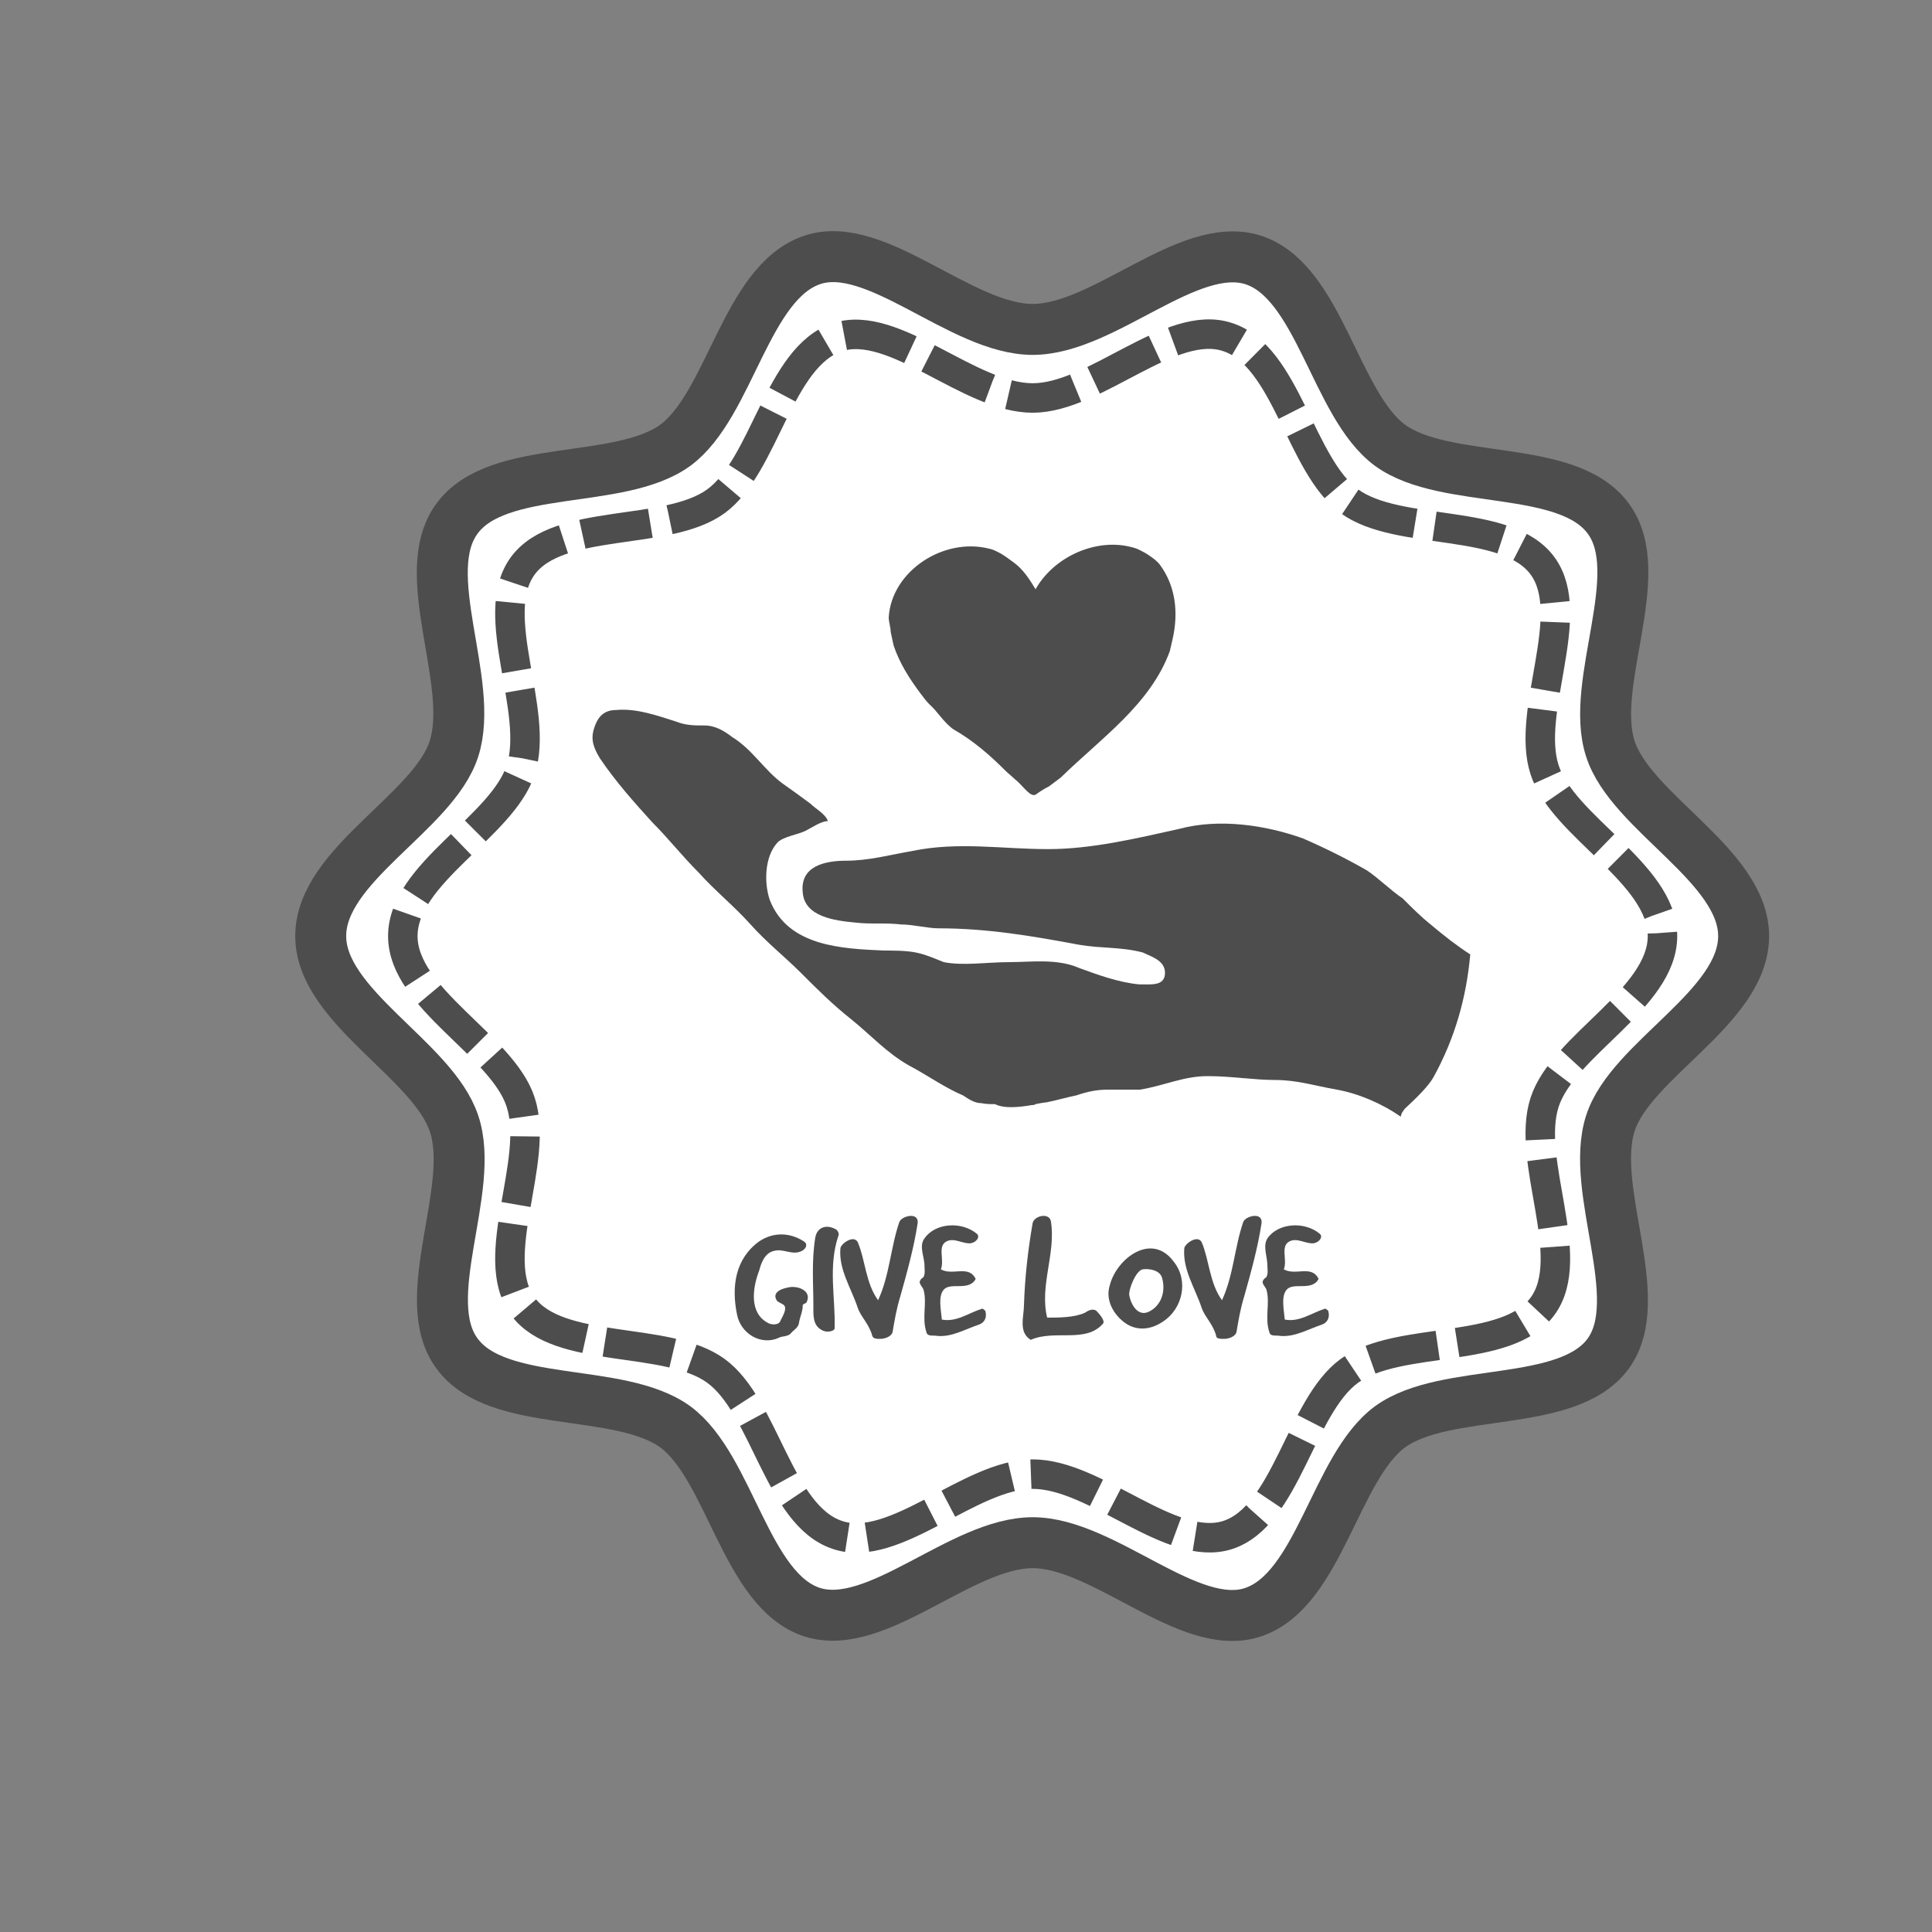 <?xml version="1.0" encoding="utf-8"?>
<!-- Generator: Adobe Illustrator 18.0.0, SVG Export Plug-In . SVG Version: 6.00 Build 0)  -->
<!DOCTYPE svg PUBLIC "-//W3C//DTD SVG 1.1//EN" "http://www.w3.org/Graphics/SVG/1.1/DTD/svg11.dtd">
<svg version="1.1" id="Layer_1" xmlns="http://www.w3.org/2000/svg" xmlns:xlink="http://www.w3.org/1999/xlink" x="0px" y="0px"
	 viewBox="0 0 200 200" enable-background="new 0 0 200 200" xml:space="preserve">
<rect x="0" y="0" width="200" height="200" fill="#808080" stroke="none"/>
<g>
	<path fill="#FFFFFF" stroke="#4D4D4D" stroke-width="5.275" stroke-miterlimit="10" d="M180.5,96.9c0,7.4-11.7,12.8-13.8,19.4
		c-2.2,6.9,3.9,18.1-0.2,23.8c-4.2,5.8-16.8,3.4-22.6,7.6c-5.7,4.2-7.3,16.9-14.2,19.2c-6.6,2.2-15.4-7.2-22.8-7.2
		c-7.4,0-16.1,9.3-22.8,7.2c-6.9-2.2-8.5-15-14.2-19.2c-5.8-4.2-18.4-1.8-22.6-7.6c-4.2-5.7,2-17-0.3-23.8
		c-2.2-6.6-13.8-12.1-13.8-19.4c0-7.4,11.7-12.8,13.8-19.4c2.2-6.9-3.9-18.1,0.3-23.8c4.2-5.8,16.8-3.4,22.6-7.6
		c5.7-4.2,7.3-16.9,14.2-19.2c6.6-2.2,15.4,7.2,22.8,7.2c7.4,0,16.1-9.3,22.8-7.2c6.9,2.2,8.5,15,14.2,19.2
		c5.8,4.2,18.4,1.8,22.6,7.6c4.2,5.7-2,17,0.2,23.8C168.8,84.1,180.5,89.6,180.5,96.9z"/>
	
		<path fill="none" stroke="#4D4D4D" stroke-width="3.052" stroke-linejoin="round" stroke-miterlimit="10" stroke-dasharray="7.122,2.035" d="
		M172.1,96.9c0,6.5-10.3,11.3-12.2,17.2c-2,6.1,3.5,16-0.2,21.1c-3.7,5.1-14.9,3-20,6.7c-5.1,3.7-6.5,15-12.6,17
		c-5.9,1.9-13.6-6.3-20.2-6.3c-6.5,0-14.3,8.3-20.2,6.3c-6.1-2-7.5-13.3-12.6-17c-5.1-3.7-16.3-1.6-20-6.7c-3.7-5.1,1.8-15-0.2-21.1
		c-1.9-5.9-12.2-10.7-12.2-17.2c0-6.5,10.3-11.3,12.2-17.2c2-6.1-3.5-16,0.2-21.1c3.7-5.1,14.9-3,20-6.7c5.1-3.7,6.5-15,12.6-17
		c5.9-1.9,13.6,6.3,20.2,6.3c6.5,0,14.3-8.3,20.2-6.3c6.1,2,7.5,13.3,12.6,17c5.1,3.7,16.3,1.6,20,6.7c3.7,5.1-1.8,15,0.2,21.1
		C161.8,85.6,172.1,90.4,172.1,96.9z"/>
	<g>
		<g>
			<path fill="#4D4D4D" d="M145.4,114.8c1.3-1.2,2.5-2.4,3-3.3c2.2-4,3.4-8.2,3.8-12.7c-1.4-0.9-2.8-2-4.1-3.1
				c-1-0.8-1.9-1.7-2.9-2.7c-1.2-0.8-2.5-2.1-3.7-2.9c-2.1-1.2-4.3-2.3-6.6-3.3c-3.9-1.4-8.7-2.1-12.8-1c-4.5,1-9.1,2.1-13.6,2.1
				c-4.8,0-9.3-0.8-14.1,0.2c-2.3,0.4-4.5,1-6.8,1s-4.8,0.6-4.5,3.3c0.2,2.5,3.3,2.9,5.4,3.1c1.7,0.2,3.1,0,4.8,0.2
				c1.2,0,2.7,0.4,3.9,0.4c5,0,9.7,0.8,14.5,1.7c2.3,0.4,4.3,0.2,6.6,0.8c0.8,0.4,2.3,0.8,2.3,2.1c0,1.4-1.4,1.2-2.7,1.2
				c-2.1-0.2-4.3-1-6.2-1.7c-2.3-1-5-0.6-7.2-0.6c-2.3,0-4.8,0.4-6.8,0c-1-0.4-1.9-0.8-2.9-1c-1-0.2-2.3-0.2-3.3-0.2
				c-4.3-0.2-9.9-0.4-11.8-5.2c-0.6-1.7-0.6-4.5,0.8-6c0.6-0.6,2.1-0.8,2.9-1.2C84,85.7,85,85,85.7,85c-0.2-0.7-1.3-1.3-1.8-1.8
				c-0.8-0.6-1.9-1.4-2.9-2.1c-1.9-1.4-3.1-3.5-5.2-4.8c-0.8-0.6-1.7-1.2-2.9-1.2c-1,0-1.9,0-2.9-0.4c-1.9-0.6-4.1-1.4-6.2-1.2
				c-1.2,0-1.9,0.6-2.3,1.9c-0.4,1.2,0,2.1,0.6,3.1c1.7,2.5,3.5,4.5,5.4,6.6c1.7,1.7,3.1,3.5,4.8,5.2c1.7,1.9,3.7,3.5,5.4,5.4
				c1.7,1.9,3.5,3.3,5.2,5c1.7,1.7,3.3,3.3,5.2,4.8c2.1,1.7,3.7,3.5,6,4.8c1.9,1,3.7,2.3,5.6,3.1c0.6,0.4,1.2,0.8,1.9,0.8
				c0.5,0.1,0.9,0.1,1.4,0.1c1,0.5,2.6,0.3,3.8,0.1c0.1,0,0.3,0,0.4-0.1c0.9-0.2,1.4-0.2,1.2-0.2c1-0.2,2-0.5,3-0.7
				c1.2-0.4,2.1-0.6,3.3-0.6h3.3c2.5-0.4,4.5-1.4,7-1.4c2.5,0,4.8,0.4,7,0.4c2.3,0,4.1,0.6,6.4,1c2.2,0.4,4.6,1.4,6.6,2.8
				C145.1,115.1,145.3,115,145.4,114.8z"/>
		</g>
		<path fill="#4D4D4D" d="M120.1,58.5c-0.3-0.4-0.7-0.7-1-0.9c-0.4-0.3-0.8-0.5-1.2-0.7c-0.4-0.2-0.9-0.3-1.4-0.4
			c-3.5-0.6-7.5,1.3-9.3,4.5c-0.6-1-1.3-2.1-2.3-2.8c-0.4-0.3-0.8-0.6-1.3-0.9c-0.4-0.2-0.7-0.4-1.2-0.5c-4.7-1.2-10.1,2.3-10.4,7.1
			c0,0.5,0.2,1,0.2,1.5c0.1,0.5,0.2,0.9,0.3,1.4c0.6,1.8,1.6,3.4,2.8,5c0.3,0.4,0.6,0.8,0.9,1.1c0.9,0.8,1.5,1.9,2.5,2.6
			c2.1,1.2,3.8,2.7,5.4,4.3c0.3,0.3,0.7,0.6,1,0.9c0.8,0.6,1.6,2,2.2,1.5c0.4-0.3,0.9-0.6,1.3-0.8c0.4-0.3,0.8-0.6,1.2-0.9
			c4.2-4.1,9.3-7.6,11.3-13.1c0.1-0.4,0.2-0.9,0.3-1.3C122,63.4,121.7,60.7,120.1,58.5z"/>
	</g>
	<g>
		<path fill="#4D4D4D" d="M78.6,128.5c1.5-1,3.2-0.9,4.6,0c0.5,0.3,0.2,0.8-0.2,1c-1,0.5-1.9-0.3-2.9,0c-0.9,0.2-1.3,1.2-1.5,2
			c-0.7,1.8-1.1,4.5,1,5.5c0.5,0.2,1.1,0.1,1.2-0.3c0.3-0.6,0.8-1.4,0.2-1.7c-0.2-0.1-0.6-0.3-0.6-0.4c-0.5-0.8,0.5-1.2,1.1-1.3
			c1-0.3,2.6,0.3,2,1.5c0,0.1-0.4,0.2-0.4,0.3c0,0.7-0.3,1.2-0.4,1.9c-0.1,0.5-0.6,0.7-0.9,1.1c-0.4,0.3-0.9,0.2-1.2,0.4
			c-1.8,0.8-3.9-0.4-4.3-2.4C75.7,133.2,76.1,130.3,78.6,128.5z"/>
		<path fill="#4D4D4D" d="M84.4,128.1c0.2-1.1,1.2-1.4,2.2-0.8c0.1,0.1,0.3,0.4,0.2,0.6c-1.1,3.2-0.3,6.5-0.4,9.6
			c0,0.3-0.8,0.5-1.3,0.2c-1-0.5-0.9-1.6-0.9-2.6C84.2,132.9,84,130.5,84.4,128.1z"/>
		<path fill="#4D4D4D" d="M90.3,138.3c-0.3-1.2-1.2-2-1.5-2.9c-0.7-2.1-2-4-1.8-6.2c0.1-0.5,1.4-1.4,1.8-0.6c0.8,1.9,0.8,4.2,2.1,6
			c1.2-2.6,1.3-5.5,2.2-8.1c0.2-0.6,2-1.1,1.9,0.1c-0.4,2.6-1.1,5.1-1.8,7.6c-0.4,1.3-0.6,2.5-0.8,3.7c-0.1,0.4-0.7,0.7-1.3,0.7
			C90.8,138.6,90.4,138.6,90.3,138.3z"/>
		<path fill="#4D4D4D" d="M95.7,128.2c1.1-1.6,3.8-1.8,5.4-0.5c0.4,0.3,0,0.9-0.6,1c-0.8,0.1-1.7-0.6-2.5-0.2
			c-1,0.5-0.2,1.9-0.6,2.9c1.2,0.7,2.9-0.5,3.6,1c-0.7,1.3-2.6,0.3-3.3,1.1c-0.6,0.7-0.3,2-0.2,3.1c1.5,0.3,2.8-0.7,4.1-1.1
			c0.1-0.1,0.3,0.1,0.4,0.2c0.2,0.7-0.1,1.2-0.6,1.4c-1.5,0.5-2.8,1.3-4.3,1.2c-0.5-0.1-1.1,0.1-1.2-0.4c-0.5-1.5,0.1-3-0.3-4.4
			c-0.1-0.3-0.6-0.7-0.3-1c0-0.1,0.2-0.2,0.3-0.3c0.2-0.4,0.1-0.8,0.1-1.2C95.7,130.1,95.1,129,95.7,128.2z"/>
		<path fill="#4D4D4D" d="M106.9,126.6c0.2-0.8,1.8-1.1,1.9-0.1c0.5,3.3-1.2,6.6-0.4,9.9c1.2,0,2.8,0,3.9-0.5
			c0.3-0.2,0.8-0.5,1.2-0.2c0.3,0.3,0.9,1,0.7,1.3c-1.8,2.1-5,0.6-7.5,1.7c-1.3-0.8-0.7-2.4-0.7-3.6
			C106.1,132.2,106.4,129.5,106.9,126.6z"/>
		<path fill="#4D4D4D" d="M121.5,130.6c1.6,2,0.9,4.9-1.1,6.2c-1.3,0.9-2.8,1-4,0.1c-1.2-0.9-2-2.4-1.5-3.9
			C115.6,130.3,119.2,127.5,121.5,130.6z M118.9,135.8c1.3-0.6,1.8-2.1,1.4-3.5c-0.2-0.8-1.3-1-2-0.9c-0.7,0.1-1.5,2.1-1.4,2.7
			C117.1,135.1,117.8,136.3,118.9,135.8z"/>
		<path fill="#4D4D4D" d="M125.9,138.3c-0.3-1.2-1.2-2-1.5-2.9c-0.7-2.1-2-4-1.8-6.2c0.1-0.5,1.4-1.4,1.8-0.6c0.8,1.9,0.8,4.2,2.1,6
			c1.2-2.6,1.3-5.5,2.2-8.1c0.2-0.6,2-1.1,1.9,0.1c-0.4,2.6-1.1,5.1-1.8,7.6c-0.4,1.3-0.6,2.5-0.8,3.7c-0.1,0.4-0.7,0.7-1.3,0.7
			C126.4,138.6,125.9,138.6,125.9,138.3z"/>
		<path fill="#4D4D4D" d="M131.2,128.2c1.1-1.6,3.8-1.8,5.4-0.5c0.4,0.3,0,0.9-0.6,1c-0.8,0.1-1.7-0.6-2.5-0.2
			c-1,0.5-0.2,1.9-0.6,2.9c1.2,0.7,2.9-0.5,3.6,1c-0.7,1.3-2.6,0.3-3.3,1.1c-0.6,0.7-0.3,2-0.2,3.1c1.5,0.3,2.8-0.7,4.1-1.1
			c0.1-0.1,0.3,0.1,0.4,0.2c0.2,0.7-0.1,1.2-0.6,1.4c-1.5,0.5-2.8,1.3-4.3,1.2c-0.5-0.1-1.1,0.1-1.2-0.4c-0.5-1.5,0.1-3-0.3-4.4
			c-0.1-0.3-0.6-0.7-0.3-1c0-0.1,0.2-0.2,0.3-0.3c0.2-0.4,0.1-0.8,0.1-1.2C131.2,130.1,130.7,129,131.2,128.2z"/>
	</g>
</g>
</svg>

